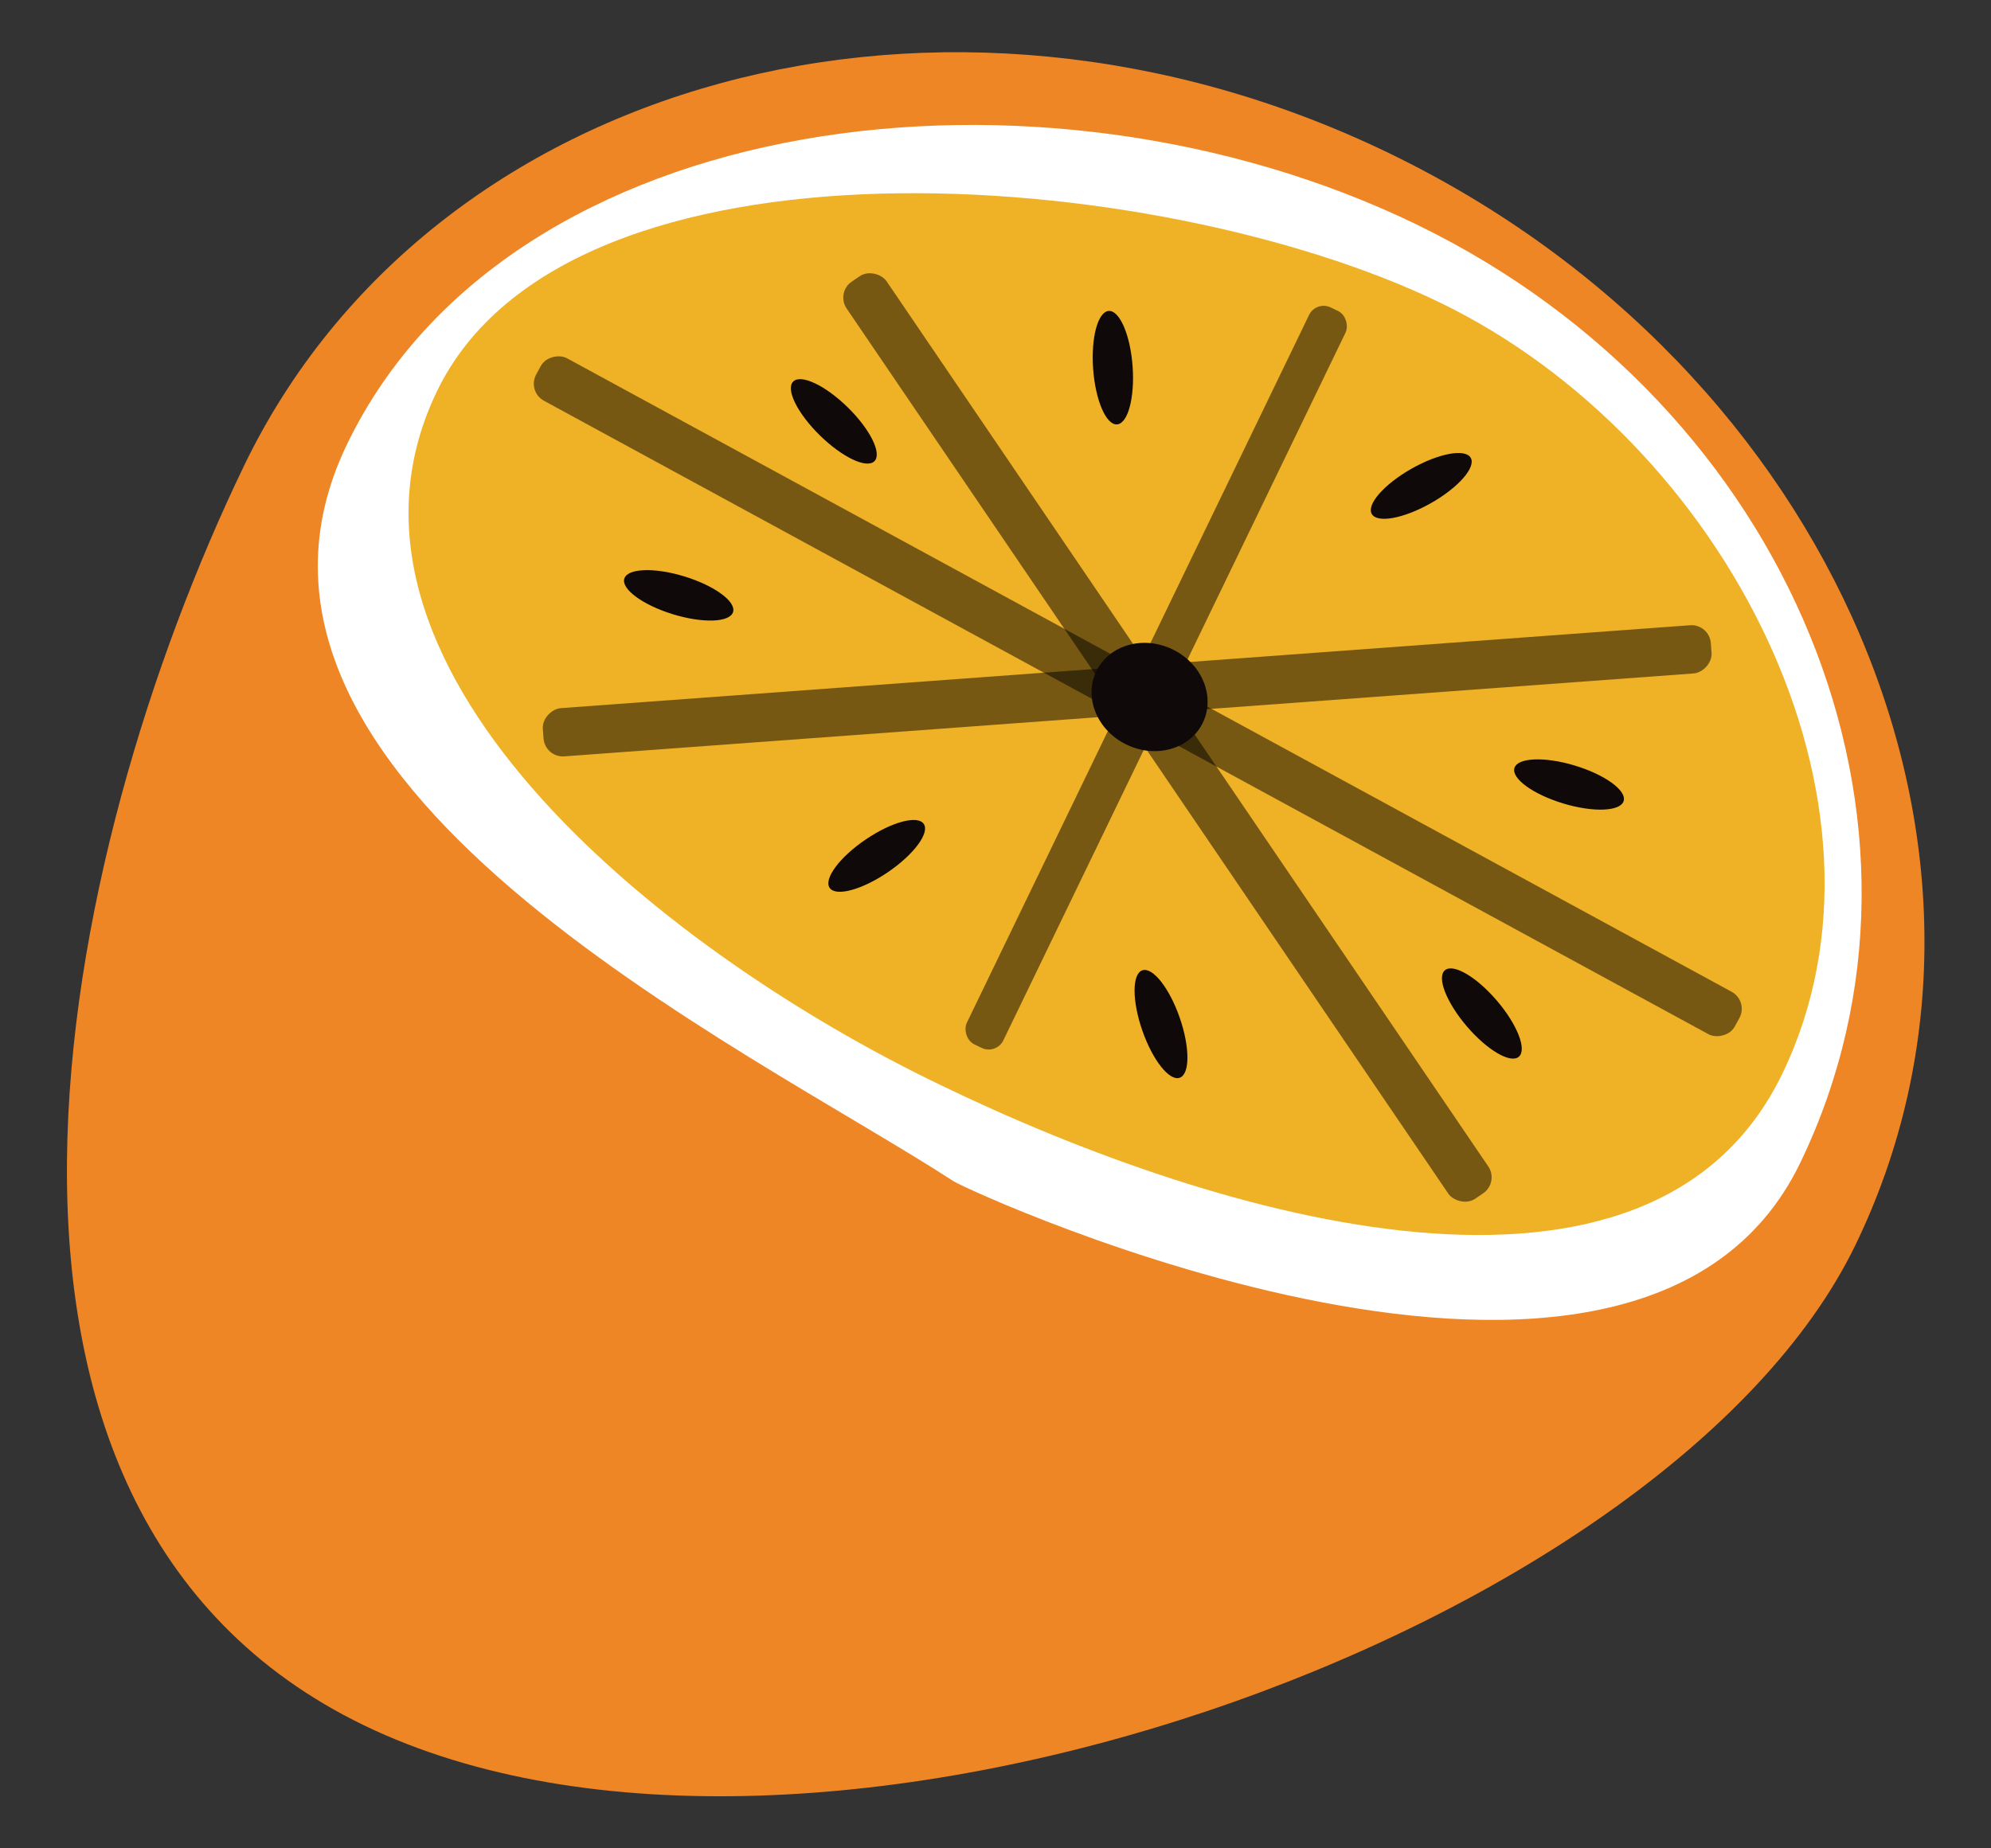 <svg id="Layer_1" data-name="Layer 1" xmlns="http://www.w3.org/2000/svg" width="140" height="130" viewBox="0 0 140 130"><rect x="0" y="0" width="140" height="130" fill="#333333" stroke="none"/><defs><style>.cls-1{fill:#ef8626;}.cls-2{fill:#fff;}.cls-3{fill:#efb126;}.cls-4{opacity:0.5;}.cls-5{fill:#0f090a;}</style></defs><title>appelsin</title><path class="cls-1" d="M25.6,121.35C-5.69,106.22,4,60.06,17.15,32.78s49.25-37.15,80.54-22,46,49.51,32.77,76.8S56.89,136.48,25.6,121.35Z"/><path class="cls-2" d="M67.05,83.08C52.6,73.68,12.93,55,24.4,31.25S73.22,3,99.59,15.78s38.43,42.31,27,66S68.2,83.83,67.05,83.08Z"/><path class="cls-3" d="M66,76.25C46,66.6,21.51,46.58,30.73,27.51s50.53-15.89,70.5-6.24,33.31,35.19,24.09,54.26S85.91,85.91,66,76.25Z"/><rect class="cls-4" x="78.3" y="0.99" width="3.4" height="95.95" rx="1.36" transform="translate(161.25 2.1) rotate(118.55)"/><rect class="cls-4" x="77.55" y="7.42" width="3.4" height="82.35" rx="1.36" transform="translate(121.92 -34.01) rotate(85.8)"/><rect class="cls-4" x="80.39" y="12.89" width="3.4" height="77.99" rx="1.36" transform="translate(179.15 48.64) rotate(145.8)"/><rect class="cls-4" x="79.87" y="18.87" width="2.85" height="57.57" rx="1.14" transform="translate(133.75 125.95) rotate(-154.2)"/><ellipse class="cls-5" cx="47.72" cy="41.87" rx="1.39" ry="4" transform="translate(-6.31 75.2) rotate(-72.93)"/><ellipse class="cls-5" cx="61.65" cy="60.2" rx="4" ry="1.39" transform="translate(-23.18 45.06) rotate(-34.2)"/><ellipse class="cls-5" cx="58.63" cy="29.64" rx="1.39" ry="4" transform="translate(-3.56 50.81) rotate(-45.62)"/><ellipse class="cls-5" cx="78.25" cy="25.86" rx="1.39" ry="4" transform="translate(-1.68 5.8) rotate(-4.2)"/><ellipse class="cls-5" cx="81.64" cy="72.03" rx="1.39" ry="4" transform="translate(-19.15 30.85) rotate(-19.2)"/><ellipse class="cls-5" cx="99.94" cy="34.18" rx="4" ry="1.39" transform="translate(-3.86 53.73) rotate(-29.55)"/><ellipse class="cls-5" cx="110.49" cy="55.82" rx="1.39" ry="4" transform="matrix(0.29, -0.96, 0.96, 0.29, 24.7, 145.06)"/><ellipse class="cls-5" cx="104.2" cy="71.29" rx="1.39" ry="4" transform="translate(-21.33 84.79) rotate(-40.52)"/><ellipse class="cls-5" cx="80.83" cy="49.02" rx="3.72" ry="4.16" transform="translate(1.52 100.46) rotate(-64.2)"/></svg>
